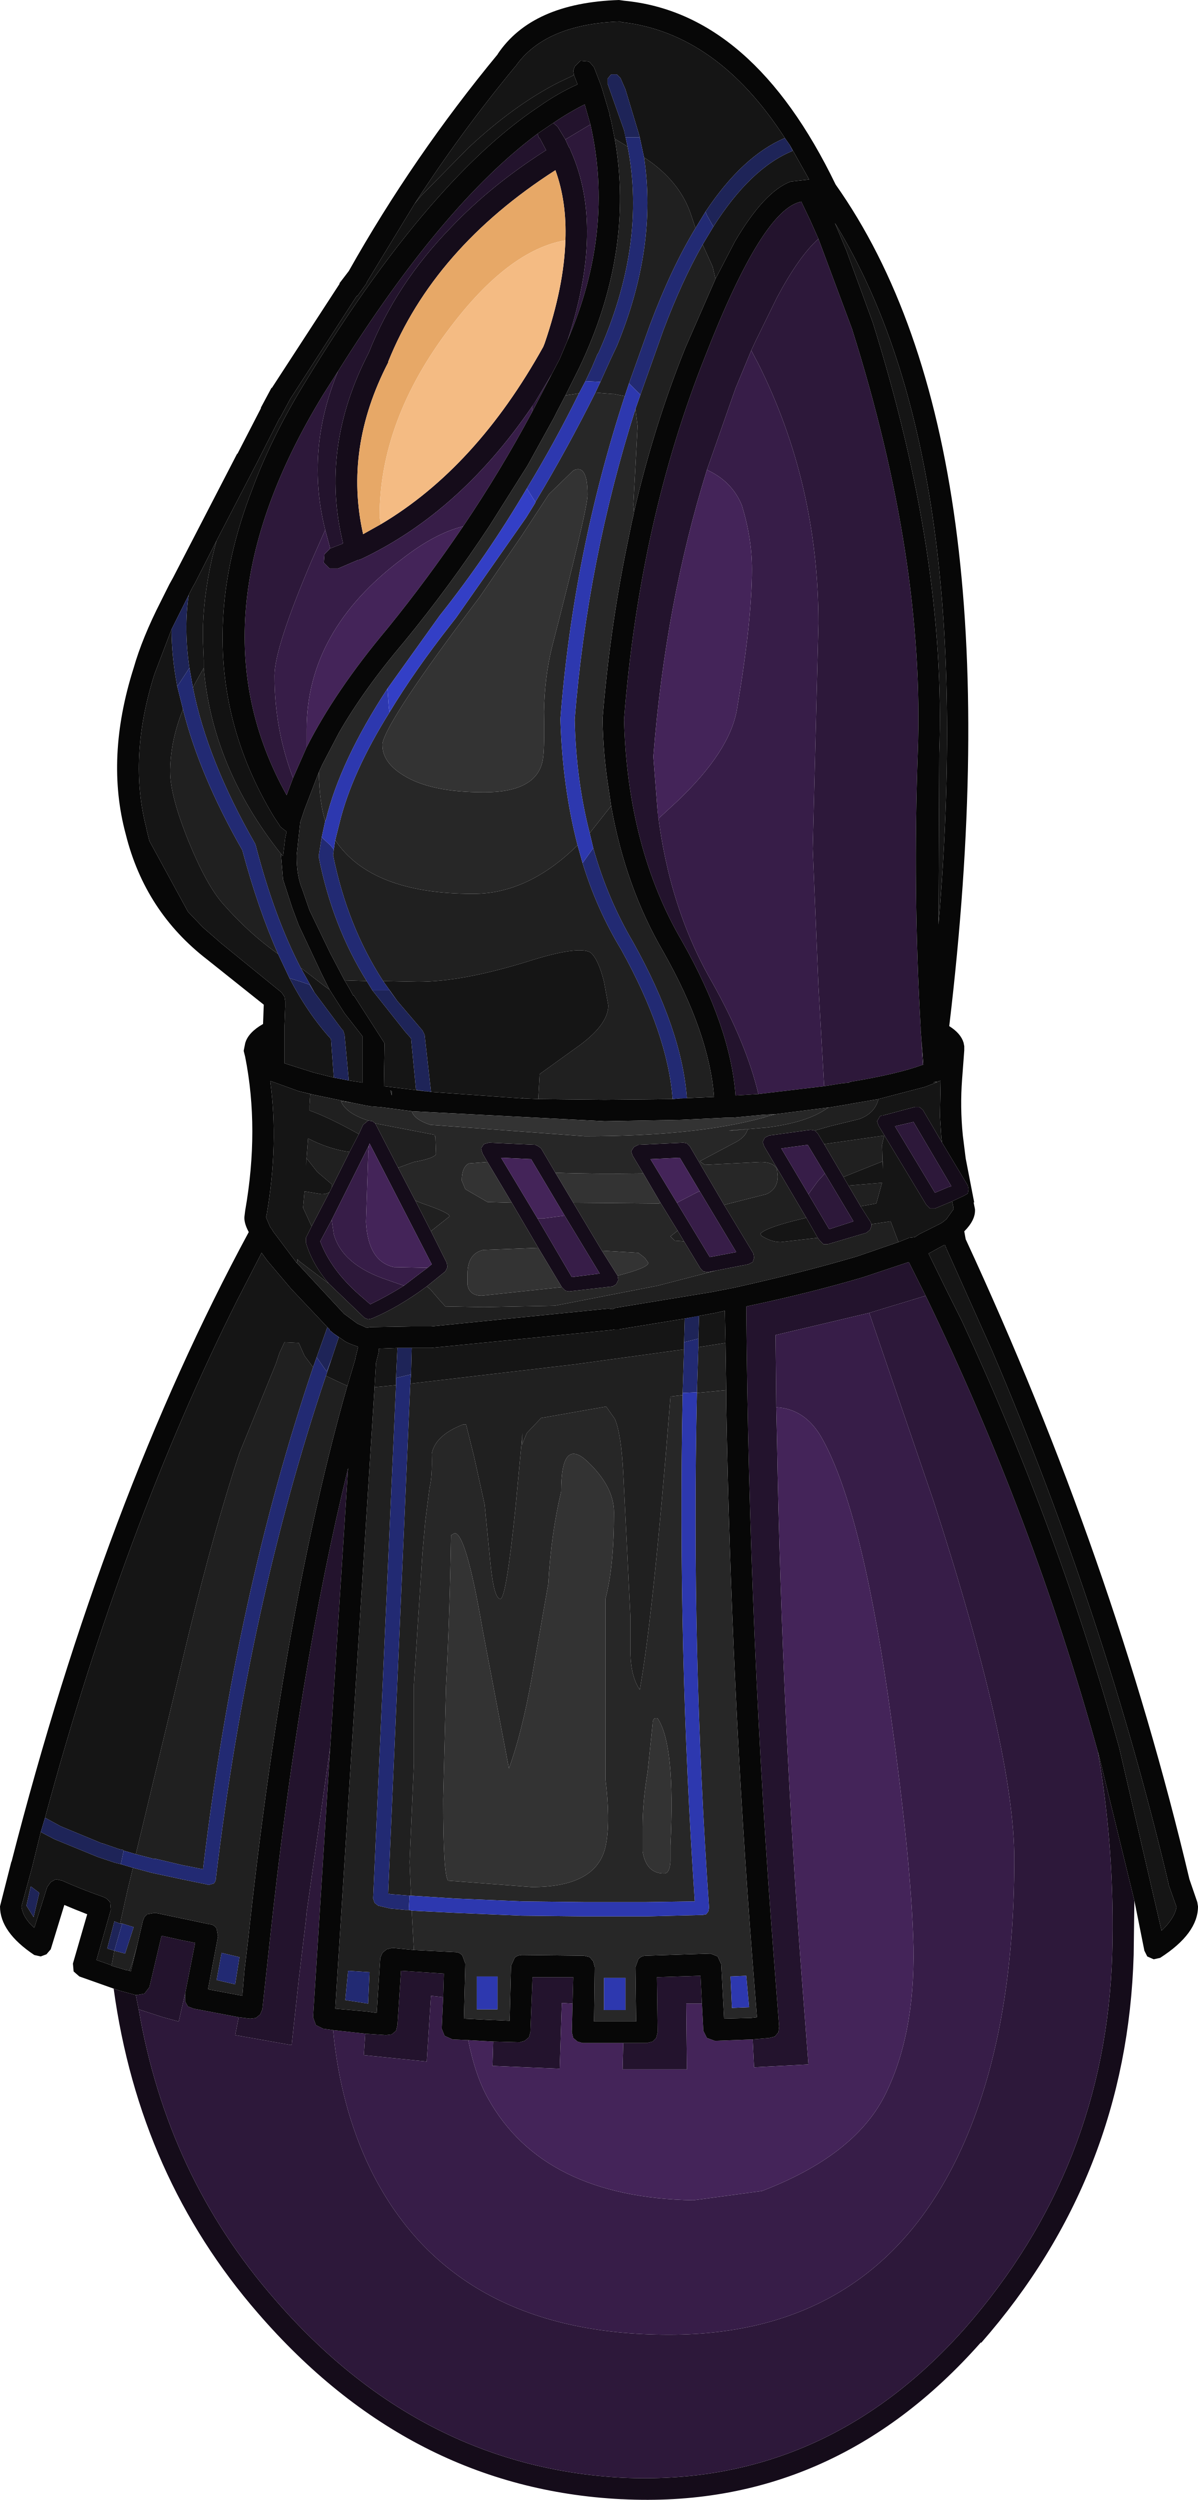 <?xml version="1.0" encoding="UTF-8" standalone="no"?>
<svg xmlns:ffdec="https://www.free-decompiler.com/flash" xmlns:xlink="http://www.w3.org/1999/xlink" ffdec:objectType="shape" height="174.8px" width="83.8px" xmlns="http://www.w3.org/2000/svg">
  <g transform="matrix(1.0, 0.0, 0.0, 1.0, 40.6, 136.5)">
    <path d="M-32.65 2.55 L-32.2 2.7 -31.1 3.0 -30.9 4.0 Q-28.9 15.65 -21.4 24.25 -11.25 36.0 2.95 36.75 17.05 37.4 26.9 26.3 36.75 15.05 37.2 0.15 37.4 -7.05 36.2 -14.0 L36.25 -13.85 38.75 -3.6 38.7 0.2 Q38.25 15.65 28.05 27.3 L28.0 27.3 Q17.65 39.0 2.9 38.25 L2.85 38.25 Q-11.95 37.5 -22.55 25.25 -30.85 15.7 -32.65 2.55 M-0.9 -112.7 L-1.45 -111.4 -2.0 -110.35 -3.1 -108.5 Q-8.25 -100.75 -15.35 -97.4 L-15.5 -97.35 -15.55 -97.35 -16.95 -96.75 -17.55 -96.75 -17.95 -97.15 -17.9 -97.75 -17.5 -98.15 -16.6 -98.5 Q-18.25 -105.2 -14.8 -111.85 -12.9 -116.65 -9.05 -120.6 -6.25 -123.55 -2.4 -126.0 L-2.85 -126.85 -2.9 -126.85 -3.0 -127.15 -1.9 -127.9 -1.6 -127.65 -1.05 -126.75 -0.8 -126.2 -0.75 -126.15 -0.65 -125.9 Q1.7 -120.6 -0.9 -112.7 M15.45 -122.4 L16.05 -121.15 15.45 -122.4 M23.85 -63.85 L24.0 -62.05 23.95 -62.05 23.85 -63.85 M4.4 -54.45 L3.65 -55.7 3.55 -56.0 3.75 -56.3 4.05 -56.45 7.2 -56.6 7.45 -56.55 7.65 -56.35 10.05 -52.25 12.1 -48.85 12.15 -48.55 12.05 -48.25 11.75 -48.1 9.45 -47.65 8.9 -47.55 8.6 -47.6 8.4 -47.8 7.25 -49.7 6.8 -50.45 5.6 -52.4 4.4 -54.45 M-14.85 -58.15 L-14.55 -58.1 -14.35 -57.95 -14.3 -57.85 -12.75 -54.85 -11.55 -52.55 -10.45 -50.4 -9.35 -48.2 -9.3 -47.9 -9.45 -47.6 -10.75 -46.55 Q-12.7 -45.1 -14.6 -44.3 L-14.85 -44.25 -15.1 -44.35 -17.6 -46.75 Q-18.75 -48.1 -19.2 -49.6 L-19.2 -49.95 -18.8 -50.75 -17.55 -53.15 -17.4 -53.45 -16.15 -55.95 -15.5 -57.2 -15.2 -57.85 -14.9 -58.1 -14.85 -58.15 M6.75 -52.4 L9.05 -48.6 10.9 -48.95 8.35 -53.2 6.95 -55.55 4.9 -55.45 6.75 -52.4 M-0.5 -52.4 L1.5 -49.05 2.6 -47.3 2.65 -47.0 2.5 -46.7 2.25 -46.55 -0.8 -46.2 -1.05 -46.25 -1.25 -46.45 -1.3 -46.5 -2.95 -49.25 -4.8 -52.4 -6.5 -55.25 -6.85 -55.85 -6.95 -56.2 -6.75 -56.5 -6.4 -56.6 -3.15 -56.45 -2.95 -56.35 -2.75 -56.2 -1.75 -54.5 -0.5 -52.4 M25.3 -56.6 L27.1 -53.6 27.15 -53.35 27.1 -53.05 26.85 -52.9 26.0 -52.5 24.8 -52.0 24.45 -52.0 24.2 -52.25 20.85 -57.8 20.75 -58.1 20.9 -58.35 Q20.95 -58.5 21.15 -58.5 L23.4 -59.1 23.7 -59.1 23.95 -58.9 25.3 -56.6 M15.8 -51.35 L12.85 -56.35 12.75 -56.65 12.9 -56.95 13.2 -57.1 16.1 -57.5 16.4 -57.45 16.6 -57.25 17.05 -56.5 18.4 -54.2 18.75 -53.6 19.6 -52.15 20.3 -51.05 20.35 -50.9 20.35 -50.75 20.25 -50.5 20.0 -50.3 17.3 -49.5 17.0 -49.5 16.75 -49.75 16.6 -49.95 15.8 -51.35 M17.1 -54.45 L15.9 -56.45 14.05 -56.2 15.95 -53.0 17.4 -50.55 19.1 -51.1 17.1 -54.45 M25.95 -53.55 L23.3 -58.05 22.0 -57.75 24.8 -53.1 25.75 -53.5 25.95 -53.55 M-13.95 -99.85 Q-7.3 -103.8 -2.6 -112.25 L-2.5 -112.5 Q-1.15 -116.45 -1.05 -119.7 -0.95 -122.4 -1.75 -124.6 -10.25 -119.15 -13.45 -111.2 L-13.45 -111.15 Q-16.55 -105.15 -15.2 -99.15 L-13.95 -99.85 M-14.8 -56.4 L-17.4 -51.2 -18.2 -49.7 Q-17.45 -47.7 -15.45 -45.95 L-14.7 -45.3 Q-13.55 -45.85 -12.35 -46.6 L-11.5 -47.25 -10.7 -47.85 -10.4 -48.1 -14.75 -56.55 -14.8 -56.4 M-1.1 -51.5 L-3.45 -55.45 -5.55 -55.55 -3.0 -51.3 -0.6 -47.2 1.35 -47.45 -1.1 -51.5" fill="#150c1a" fill-rule="evenodd" stroke="none"/>
    <path d="M-31.1 3.0 L-31.05 3.0 -30.5 2.9 -30.15 2.45 -29.3 -1.15 -27.95 -0.85 -26.95 -0.65 -27.65 2.9 -28.1 4.85 -29.2 4.55 -30.9 4.0 -31.1 3.0 M-23.9 4.55 L-23.1 4.65 -22.7 4.6 -22.4 4.35 -22.25 4.0 -21.75 -0.6 Q-19.7 -19.8 -16.25 -33.85 L-17.5 -14.35 -19.15 -2.8 -19.2 -2.25 -19.7 1.9 -20.2 6.5 -24.15 5.8 -23.9 4.55 M-15.05 5.7 L-13.6 5.8 -13.2 5.75 -12.9 5.5 -12.8 5.1 -12.55 1.3 -9.55 1.5 -9.6 3.15 -10.45 3.05 -10.75 7.65 -15.15 7.2 -15.05 5.7 M-6.1 6.25 L-4.25 6.3 -3.9 6.2 -3.6 5.95 -3.5 5.6 -3.35 1.75 -0.5 1.75 -0.55 3.6 -1.3 3.55 -1.45 8.15 -5.0 8.0 -6.15 7.95 -6.1 6.25 M3.0 6.35 L4.65 6.35 5.05 6.25 5.3 6.0 5.4 5.6 5.35 1.75 8.4 1.65 8.5 3.6 7.4 3.6 7.45 8.2 4.15 8.2 2.95 8.2 3.0 6.35 M12.05 6.1 L13.2 6.0 13.6 5.9 13.85 5.6 13.9 5.2 13.55 0.65 Q11.8 -21.8 11.6 -45.0 L11.6 -45.15 Q16.1 -46.1 19.8 -47.2 L22.95 -48.25 23.0 -48.2 24.15 -45.9 22.35 -45.35 21.85 -45.2 20.2 -44.7 13.65 -43.15 13.7 -38.1 13.75 -35.85 Q14.1 -16.0 15.6 3.3 L15.95 7.85 12.15 8.05 12.05 6.1 M-1.9 -127.9 Q-0.8 -128.65 0.3 -129.2 L0.7 -127.8 -1.05 -126.75 -1.6 -127.65 -1.9 -127.9 M-16.95 -110.55 Q-9.65 -122.2 -3.0 -127.15 L-2.9 -126.85 -2.85 -126.85 -2.4 -126.0 Q-6.25 -123.55 -9.05 -120.6 -12.9 -116.65 -14.8 -111.85 -18.25 -105.2 -16.6 -98.5 L-17.5 -98.15 -17.85 -99.45 Q-19.25 -105.0 -16.95 -110.55 M16.05 -121.15 L16.65 -119.8 Q15.3 -118.6 13.75 -115.7 L12.4 -112.95 12.35 -112.85 12.3 -112.75 11.95 -112.0 10.85 -109.35 8.85 -103.65 Q5.95 -94.35 5.1 -83.6 L5.4 -79.75 Q6.2 -73.0 9.25 -67.75 11.6 -63.55 12.45 -60.0 L10.85 -59.9 Q10.5 -64.7 7.1 -70.7 3.3 -77.2 3.05 -86.15 L3.05 -86.2 Q4.15 -100.15 8.75 -111.65 12.75 -121.9 15.45 -122.4 L16.05 -121.15" fill="#23132d" fill-rule="evenodd" stroke="none"/>
    <path d="M-27.65 2.9 L-27.65 3.05 -27.65 3.45 -27.45 3.8 -27.05 3.95 -23.9 4.55 -24.15 5.8 -20.2 6.5 -19.7 1.9 -19.2 -2.25 -19.15 -2.8 -17.5 -14.35 -18.7 4.55 -18.5 5.1 -18.0 5.35 -17.3 5.45 Q-16.8 10.8 -14.7 15.15 -9.0 26.75 6.2 26.75 20.7 26.75 26.65 13.75 30.35 5.65 30.35 -6.5 30.35 -14.15 24.7 -31.55 L20.2 -44.7 21.85 -45.2 22.35 -45.35 24.15 -45.9 Q31.65 -30.4 36.2 -14.0 37.4 -7.05 37.2 0.15 36.75 15.05 26.9 26.3 17.05 37.4 2.95 36.75 -11.25 36.0 -21.4 24.25 -28.9 15.65 -30.9 4.0 L-29.2 4.55 -28.1 4.85 -27.65 2.9 M0.7 -127.8 Q2.4 -120.35 -0.9 -112.7 1.7 -120.6 -0.65 -125.9 L-0.75 -126.15 -0.8 -126.2 -1.05 -126.75 0.7 -127.8 M-2.0 -110.35 L-3.4 -107.65 -3.35 -108.15 -3.1 -108.5 -2.0 -110.35 M-20.1 -82.1 L-20.55 -80.9 Q-27.5 -93.35 -18.0 -108.9 L-16.95 -110.55 Q-19.25 -105.0 -17.85 -99.45 L-18.8 -97.3 Q-21.4 -91.2 -21.4 -89.25 -21.4 -85.5 -20.1 -82.1 M16.65 -119.8 L19.0 -113.5 Q24.1 -97.35 23.6 -83.9 23.25 -74.2 23.8 -64.65 L23.8 -64.55 23.8 -64.45 23.85 -63.85 23.95 -62.05 Q22.2 -61.4 18.85 -60.85 L18.8 -60.8 18.3 -60.75 17.05 -60.55 16.65 -67.55 16.25 -77.15 16.65 -92.9 Q16.65 -102.65 12.45 -111.05 L11.95 -112.0 12.3 -112.75 12.35 -112.85 12.4 -112.95 13.75 -115.7 Q15.3 -118.6 16.65 -119.8 M15.95 -53.0 L16.6 -53.9 17.1 -54.45 19.1 -51.1 17.4 -50.55 15.95 -53.0 M25.95 -53.55 L25.75 -53.5 24.8 -53.1 22.0 -57.75 23.3 -58.05 25.95 -53.55 M-17.4 -51.2 L-17.25 -50.2 Q-16.65 -48.05 -13.5 -47.0 L-12.35 -46.6 Q-13.55 -45.85 -14.7 -45.3 L-15.45 -45.95 Q-17.45 -47.7 -18.2 -49.7 L-17.4 -51.2" fill="#2d183a" fill-rule="evenodd" stroke="none"/>
    <path d="M-17.3 5.45 L-15.05 5.7 -15.15 7.2 -10.75 7.65 -10.45 3.05 -9.6 3.15 -9.7 5.35 -9.5 5.85 -8.95 6.1 -7.85 6.15 Q-7.35 8.65 -6.45 10.25 -2.6 17.15 7.9 17.35 L12.7 16.7 Q19.1 14.25 21.25 10.1 23.4 5.9 23.3 -0.35 23.15 -6.55 21.5 -18.05 19.55 -31.4 16.8 -36.1 15.65 -38.0 13.7 -38.1 L13.65 -43.15 20.2 -44.7 24.7 -31.55 Q30.35 -14.15 30.35 -6.5 30.35 5.65 26.65 13.75 20.7 26.75 6.2 26.75 -9.0 26.75 -14.7 15.15 -16.8 10.8 -17.3 5.45 M-3.4 -107.65 Q-5.6 -103.55 -8.2 -99.7 -10.2 -99.2 -12.5 -97.4 -19.15 -92.4 -19.15 -85.5 L-19.15 -84.25 -20.1 -82.1 Q-21.4 -85.5 -21.4 -89.25 -21.4 -91.2 -18.8 -97.3 L-17.85 -99.45 -17.5 -98.15 -17.9 -97.75 -17.95 -97.15 -17.55 -96.75 -16.95 -96.75 -15.55 -97.35 -15.5 -97.35 -15.35 -97.4 Q-8.25 -100.75 -3.1 -108.5 L-3.35 -108.15 -3.4 -107.65 M17.05 -60.55 L12.45 -60.0 Q11.6 -63.55 9.25 -67.75 6.2 -73.0 5.4 -79.75 L5.45 -79.25 6.75 -80.45 Q10.45 -83.95 10.95 -86.9 12.0 -93.1 12.0 -96.7 12.0 -98.85 11.3 -101.15 10.65 -102.75 9.05 -103.55 L8.85 -103.65 10.85 -109.35 11.95 -112.0 12.45 -111.05 Q16.65 -102.65 16.65 -92.9 L16.25 -77.15 16.65 -67.55 17.05 -60.55 M6.75 -52.4 L8.2 -53.15 8.35 -53.2 10.9 -48.95 9.05 -48.6 6.75 -52.4 M17.1 -54.45 L16.6 -53.9 15.95 -53.0 14.05 -56.2 15.9 -56.45 17.1 -54.45 M-14.8 -56.4 L-14.85 -55.85 -14.85 -55.6 -15.0 -51.05 Q-14.85 -48.3 -13.05 -47.9 L-10.7 -47.85 -11.5 -47.25 -12.35 -46.6 -13.5 -47.0 Q-16.65 -48.05 -17.25 -50.2 L-17.4 -51.2 -14.8 -56.4 M-1.1 -51.5 L1.35 -47.45 -0.6 -47.2 -3.0 -51.3 -2.6 -51.3 -1.1 -51.5" fill="#371d48" fill-rule="evenodd" stroke="none"/>
    <path d="M-7.85 6.15 L-6.1 6.25 -6.15 7.95 -5.0 8.0 -1.45 8.15 -1.3 3.55 -0.55 3.6 -0.6 5.6 -0.5 6.0 -0.2 6.25 0.15 6.35 1.35 6.35 3.0 6.35 2.95 8.2 4.15 8.2 7.45 8.2 7.4 3.6 8.5 3.6 8.6 5.5 8.85 6.0 9.4 6.2 12.05 6.1 12.15 8.05 15.95 7.85 15.6 3.3 Q14.1 -16.0 13.75 -35.85 L13.7 -38.1 Q15.65 -38.0 16.8 -36.1 19.55 -31.4 21.5 -18.05 23.15 -6.55 23.3 -0.35 23.4 5.9 21.25 10.1 19.1 14.25 12.7 16.7 L7.9 17.35 Q-2.6 17.15 -6.45 10.25 -7.35 8.65 -7.85 6.15 M-8.2 -99.7 Q-10.7 -96.0 -13.5 -92.55 -17.15 -88.2 -19.15 -84.25 L-19.15 -85.5 Q-19.15 -92.4 -12.5 -97.4 -10.2 -99.2 -8.2 -99.7 M8.85 -103.65 L9.05 -103.55 Q10.65 -102.75 11.3 -101.15 12.0 -98.85 12.0 -96.7 12.0 -93.1 10.95 -86.9 10.45 -83.95 6.75 -80.45 L5.45 -79.25 5.4 -79.75 5.1 -83.6 Q5.95 -94.35 8.85 -103.65 M8.35 -53.2 L8.2 -53.15 6.75 -52.4 4.9 -55.45 6.95 -55.55 8.35 -53.2 M-10.7 -47.85 L-13.05 -47.9 Q-14.85 -48.3 -15.0 -51.05 L-14.85 -55.6 -14.85 -55.85 -14.8 -56.4 -14.75 -56.55 -10.4 -48.1 -10.7 -47.85 M-3.0 -51.3 L-5.55 -55.55 -3.45 -55.45 -1.1 -51.5 -2.6 -51.3 -3.0 -51.3" fill="#442459" fill-rule="evenodd" stroke="none"/>
    <path d="M-32.65 2.55 L-35.05 1.7 -35.45 1.35 -35.5 0.8 -34.5 -2.65 Q-35.4 -3.0 -36.1 -3.3 L-37.05 -0.2 -37.35 0.15 -37.75 0.3 -38.2 0.2 Q-40.6 -1.4 -40.6 -3.2 L-40.55 -3.4 -39.8 -6.35 -39.8 -6.3 Q-33.3 -31.65 -23.2 -50.35 -23.55 -51.0 -23.5 -51.45 L-23.45 -51.85 Q-22.45 -57.55 -23.45 -62.6 L-23.55 -63.0 -23.55 -63.05 -23.45 -63.55 Q-23.25 -64.3 -22.2 -64.9 L-22.15 -66.25 -26.1 -69.4 Q-30.45 -72.75 -31.8 -78.15 -33.25 -83.5 -31.25 -89.8 -30.65 -91.9 -29.35 -94.45 L-28.75 -95.65 -28.5 -96.1 -24.0 -104.8 -24.0 -104.75 -22.35 -107.95 -22.35 -108.0 -21.6 -109.4 -21.6 -109.35 -16.85 -116.65 -16.85 -116.7 -16.2 -117.55 Q-11.7 -125.55 -5.75 -132.75 L-5.8 -132.7 Q-3.4 -136.3 2.7 -136.5 L3.05 -136.45 Q12.05 -135.6 17.85 -123.6 30.65 -105.5 25.8 -64.75 26.6 -64.25 26.8 -63.6 L26.85 -63.35 26.85 -63.25 26.85 -63.15 26.85 -63.1 26.85 -63.05 26.7 -61.05 Q26.55 -59.1 26.75 -57.1 L26.95 -55.5 27.55 -52.4 27.5 -52.45 27.6 -51.95 Q27.65 -51.2 26.85 -50.4 L26.95 -49.85 Q37.3 -27.5 42.6 -5.1 L43.15 -3.5 43.2 -3.2 Q43.2 -1.3 40.55 0.4 L40.1 0.5 39.65 0.3 39.45 -0.1 38.75 -3.6 36.25 -13.85 36.2 -14.0 Q31.65 -30.4 24.15 -45.9 L23.0 -48.2 22.95 -48.25 19.8 -47.2 Q16.1 -46.1 11.6 -45.15 L11.6 -45.0 Q11.8 -21.8 13.55 0.65 L13.9 5.2 13.85 5.6 13.6 5.9 13.2 6.0 12.05 6.1 9.4 6.2 8.85 6.0 8.6 5.5 8.5 3.6 8.4 1.65 5.35 1.75 5.4 5.6 5.3 6.0 5.05 6.25 4.65 6.35 3.0 6.35 1.35 6.35 0.15 6.35 -0.2 6.25 -0.5 6.0 -0.6 5.6 -0.55 3.6 -0.5 1.75 -3.35 1.75 -3.5 5.6 -3.6 5.95 -3.9 6.2 -4.25 6.3 -6.1 6.25 -7.85 6.15 -8.95 6.1 -9.5 5.85 -9.7 5.35 -9.6 3.15 -9.55 1.5 -12.55 1.3 -12.8 5.1 -12.9 5.5 -13.2 5.75 -13.6 5.8 -15.05 5.7 -17.3 5.45 -18.0 5.35 -18.5 5.1 -18.7 4.55 -17.5 -14.35 -16.25 -33.85 Q-19.7 -19.8 -21.75 -0.6 L-22.25 4.0 -22.4 4.35 -22.7 4.6 -23.1 4.65 -23.9 4.55 -27.05 3.95 -27.45 3.8 -27.65 3.45 -27.65 3.05 -27.65 2.9 -26.95 -0.65 -27.95 -0.85 -29.3 -1.15 -30.15 2.45 -30.5 2.9 -31.05 3.0 -31.1 3.0 -32.2 2.7 -32.65 2.55 M14.3 -126.85 Q9.55 -134.2 2.9 -134.95 L2.75 -135.0 Q-2.5 -134.8 -4.55 -131.85 L-4.6 -131.8 Q-8.4 -127.2 -11.6 -122.25 L-14.95 -116.75 -14.95 -116.7 -15.6 -115.8 -15.65 -115.8 -20.3 -108.6 -21.0 -107.3 -21.05 -107.25 -22.65 -104.1 -25.45 -98.7 -26.95 -95.75 -27.15 -95.4 -27.4 -94.9 -28.6 -92.5 -29.8 -89.35 Q-31.65 -83.5 -30.35 -78.55 L-30.35 -78.5 -30.15 -77.7 -27.45 -72.75 -26.4 -71.65 -25.25 -70.65 -25.2 -70.6 -20.9 -67.1 -20.7 -66.8 -20.65 -66.5 -20.65 -66.45 -20.65 -66.35 -20.65 -66.3 -20.65 -66.1 -20.7 -64.8 -20.7 -64.4 -20.7 -62.6 -20.7 -62.15 -18.65 -61.5 -17.25 -61.15 -16.2 -60.95 -15.55 -60.85 -15.25 -60.8 -15.25 -64.05 -16.5 -65.65 -17.55 -67.3 -18.1 -68.4 -19.7 -71.8 -20.15 -73.0 -20.8 -75.0 -20.95 -76.8 -20.8 -76.65 -20.65 -77.9 -20.55 -78.35 -20.75 -78.5 -21.0 -78.7 -21.05 -78.8 -21.45 -79.4 Q-25.35 -85.85 -25.0 -93.1 -24.8 -97.55 -22.95 -102.3 -21.6 -105.95 -19.3 -109.7 -14.5 -117.6 -9.95 -122.7 -6.35 -126.75 -2.9 -129.05 -1.55 -130.0 -0.2 -130.6 L-0.45 -131.25 -0.5 -131.55 -0.4 -131.85 0.0 -132.25 0.55 -132.2 0.65 -132.15 0.95 -131.8 1.45 -130.5 1.5 -130.35 2.05 -128.5 2.05 -128.4 2.15 -128.05 2.4 -126.8 Q3.8 -118.9 -0.1 -110.75 L-1.05 -108.85 -1.65 -107.7 -1.85 -107.3 -3.7 -103.95 -6.35 -99.75 Q-9.15 -95.5 -12.35 -91.6 -15.15 -88.3 -16.9 -85.25 L-18.05 -83.05 -18.3 -82.5 -19.3 -79.9 -19.6 -79.0 -19.85 -76.7 -19.85 -76.6 Q-19.85 -75.25 -19.45 -74.3 L-18.95 -72.85 -17.5 -69.85 -16.5 -67.95 -16.2 -67.45 -15.9 -66.9 -15.85 -66.9 -13.7 -63.55 -13.75 -60.55 -10.9 -60.2 -10.75 -60.2 -10.45 -60.15 -4.2 -59.7 -4.15 -59.7 -4.0 -59.7 -2.95 -59.65 1.7 -59.6 6.45 -59.65 7.0 -59.7 7.1 -59.7 9.35 -59.8 Q9.0 -64.3 5.8 -69.95 3.15 -74.5 2.15 -80.15 L2.1 -80.5 1.95 -81.5 Q1.6 -83.75 1.55 -86.15 L1.55 -86.25 Q2.05 -92.35 3.2 -98.05 L3.6 -100.0 3.75 -100.65 3.75 -100.7 Q5.15 -106.75 7.35 -112.2 L9.45 -117.0 10.8 -119.6 Q12.85 -123.1 14.7 -123.8 L16.0 -123.95 14.65 -126.35 14.3 -126.85 M0.7 -127.8 L0.3 -129.2 Q-0.8 -128.65 -1.9 -127.9 L-3.0 -127.15 Q-9.65 -122.2 -16.95 -110.55 L-18.0 -108.9 Q-27.5 -93.35 -20.55 -80.9 L-20.1 -82.1 -19.15 -84.25 Q-17.15 -88.2 -13.5 -92.55 -10.7 -96.0 -8.2 -99.7 -5.6 -103.55 -3.4 -107.65 L-2.0 -110.35 -1.45 -111.4 -0.9 -112.7 Q2.4 -120.35 0.7 -127.8 M16.05 -121.15 L15.45 -122.4 Q12.75 -121.9 8.75 -111.65 4.15 -100.15 3.05 -86.2 L3.05 -86.15 Q3.3 -77.2 7.1 -70.7 10.5 -64.7 10.85 -59.9 L12.45 -60.0 17.05 -60.55 18.3 -60.75 18.8 -60.8 18.85 -60.85 Q22.2 -61.4 23.95 -62.05 L24.0 -62.05 23.85 -63.85 23.8 -64.45 23.8 -64.55 23.8 -64.65 Q23.25 -74.2 23.6 -83.9 24.1 -97.35 19.0 -113.5 L16.65 -119.8 16.05 -121.15 M25.1 -83.85 L25.05 -71.85 Q27.8 -104.45 17.9 -120.75 L17.8 -120.9 18.6 -119.0 20.45 -113.95 Q25.6 -97.55 25.1 -83.85 M17.35 -59.05 L17.25 -59.05 13.7 -58.6 12.75 -58.55 10.65 -58.35 10.3 -58.35 10.2 -58.35 7.05 -58.2 1.7 -58.1 -11.8 -58.8 -14.05 -59.1 -14.15 -59.1 -14.75 -59.15 -14.95 -59.2 -15.0 -59.2 -15.75 -59.35 -16.0 -59.4 -18.65 -59.95 -19.7 -60.2 -21.5 -60.85 -21.65 -60.9 -21.7 -60.9 Q-21.1 -56.5 -21.95 -51.55 L-22.0 -51.4 -21.7 -50.7 -21.55 -50.5 -21.5 -50.4 -19.85 -48.2 -19.7 -48.05 -16.5 -44.6 -16.55 -44.65 -15.6 -43.95 -15.15 -43.75 -14.95 -43.65 -14.7 -43.7 -11.9 -43.75 -11.7 -43.75 -11.55 -43.75 -11.3 -43.75 -10.6 -43.75 -10.45 -43.75 1.95 -45.0 2.25 -44.95 2.45 -45.05 9.15 -46.15 10.7 -46.45 Q15.45 -47.5 19.35 -48.65 L22.25 -49.65 23.0 -49.95 23.4 -50.0 23.7 -50.2 25.2 -50.95 25.35 -51.05 25.6 -51.25 26.1 -51.95 26.1 -52.0 26.1 -52.05 26.0 -52.5 26.85 -52.9 27.1 -53.05 27.15 -53.35 27.1 -53.6 25.3 -56.6 25.25 -56.95 25.15 -58.45 25.2 -60.95 25.1 -60.9 24.8 -60.85 24.75 -60.85 24.7 -60.8 25.0 -60.85 24.1 -60.5 20.85 -59.65 19.1 -59.35 18.55 -59.25 17.35 -59.05 M25.5 -49.45 L25.45 -49.45 24.35 -48.85 25.55 -46.4 26.7 -44.1 Q33.45 -29.55 37.7 -14.25 L40.65 -1.5 Q41.55 -2.35 41.7 -3.15 L41.15 -4.7 41.15 -4.75 Q36.75 -23.4 28.8 -42.05 L25.6 -49.2 25.6 -49.25 25.55 -49.3 25.5 -49.45 M10.2 -39.3 L10.15 -42.6 10.1 -44.85 9.45 -44.7 7.55 -44.35 7.3 -44.3 2.7 -43.55 2.4 -43.55 2.15 -43.5 -10.45 -42.25 -10.6 -42.25 -11.3 -42.25 -11.55 -42.25 -11.7 -42.25 -11.8 -42.25 -11.9 -42.25 -12.8 -42.25 -14.1 -42.2 -14.1 -42.0 -14.3 -41.2 -14.4 -39.5 -17.15 3.95 -14.95 4.15 -14.25 4.25 -14.0 0.4 -13.85 0.05 -13.55 -0.2 -13.15 -0.3 -11.65 -0.15 -10.7 -0.1 -8.75 0.0 Q-8.45 0.0 -8.25 0.25 L-8.05 0.8 -8.15 4.65 -6.15 4.75 -6.05 4.75 -4.95 4.8 -4.85 0.95 -4.6 0.4 Q-4.4 0.2 -4.05 0.2 L0.25 0.25 0.65 0.35 0.9 0.65 1.0 1.05 0.95 4.85 1.35 4.85 3.05 4.85 3.9 4.85 3.85 1.05 4.05 0.5 Q4.25 0.25 4.6 0.25 L9.1 0.1 9.6 0.3 9.85 0.85 10.05 4.65 11.95 4.6 12.35 4.55 12.05 0.75 Q10.55 -18.55 10.2 -38.4 L10.2 -39.3 M-14.05 -59.1 L-13.85 -59.1 -13.95 -59.1 -14.05 -59.1 M-13.2 -59.9 L-13.2 -60.2 -13.3 -60.25 -13.2 -59.9 M-17.25 -43.25 L-17.55 -43.5 -17.55 -43.55 -17.6 -43.6 -17.7 -43.7 -20.25 -46.4 -21.9 -48.35 -22.3 -48.9 -24.0 -45.6 Q-31.95 -29.75 -37.45 -9.4 L-37.75 -8.4 -38.35 -5.95 -39.1 -3.2 Q-39.0 -2.4 -38.2 -1.7 L-37.3 -4.55 -37.05 -4.9 -36.7 -5.1 -36.25 -5.0 Q-35.05 -4.45 -33.35 -3.85 L-33.15 -3.75 -32.9 -3.5 -32.85 -2.95 -33.85 0.55 -32.85 0.9 -32.8 0.95 -31.8 1.25 -31.75 1.25 -31.55 1.3 -31.45 1.35 -31.0 -0.5 -30.6 -2.2 -30.5 -2.45 -30.3 -2.65 -29.75 -2.75 -27.6 -2.3 -25.95 -1.95 Q-25.65 -1.95 -25.45 -1.65 L-25.35 -1.1 -26.05 2.6 -23.65 3.05 -23.5 1.3 -23.25 -0.8 Q-20.85 -23.15 -16.6 -38.55 L-16.4 -39.25 -16.35 -39.45 -16.3 -39.6 -15.75 -41.45 -15.75 -41.5 -15.55 -42.3 -15.6 -42.35 Q-16.2 -42.55 -16.45 -42.7 L-17.25 -43.25" fill="#070707" fill-rule="evenodd" stroke="none"/>
    <path d="M9.45 -117.0 L7.35 -112.2 Q5.15 -106.75 3.75 -100.7 L3.7 -101.2 3.85 -103.9 4.0 -106.7 3.85 -107.9 4.2 -108.9 5.8 -113.4 Q7.1 -116.85 8.55 -119.4 L9.25 -117.85 9.45 -117.0 M2.15 -80.15 Q3.15 -74.5 5.8 -69.95 9.0 -64.3 9.35 -59.8 L7.1 -59.7 7.45 -59.7 Q7.1 -64.5 3.7 -70.6 1.9 -73.65 0.9 -77.2 L0.65 -78.25 2.15 -80.15 M6.45 -59.65 L1.7 -59.6 -2.95 -59.65 -2.85 -61.4 -0.35 -63.2 Q1.95 -64.8 1.95 -66.2 L1.65 -67.85 Q1.25 -69.45 0.7 -69.9 -0.15 -70.4 -3.75 -69.25 -8.3 -67.85 -11.35 -67.85 L-13.8 -67.9 Q-16.3 -71.75 -17.3 -76.7 L-17.25 -77.1 -17.15 -77.75 Q-14.65 -74.0 -7.5 -74.0 -3.65 -74.0 -0.2 -77.4 L0.15 -76.15 Q1.15 -72.9 2.85 -70.1 6.1 -64.25 6.45 -59.65 M-4.0 -59.7 L-4.15 -59.7 -4.0 -59.75 -4.0 -59.7 M-16.5 -67.95 L-17.5 -69.85 -18.95 -72.85 -19.45 -74.3 Q-19.85 -75.25 -19.85 -76.6 L-19.85 -76.7 -19.6 -79.0 -19.3 -79.9 -18.3 -82.5 Q-18.25 -80.3 -17.85 -79.1 L-18.1 -77.95 -18.3 -76.7 -18.3 -76.55 Q-17.35 -71.75 -14.95 -67.9 L-16.5 -67.95 M-1.05 -108.85 L-0.1 -110.75 Q3.8 -118.9 2.4 -126.8 L3.3 -126.25 Q4.65 -119.4 1.25 -111.8 L1.2 -111.75 0.8 -110.8 0.35 -109.85 -0.1 -109.0 -1.05 -108.85 M-20.95 -76.8 L-20.8 -75.0 -20.15 -73.0 -19.7 -71.8 -18.1 -68.4 -17.55 -67.3 -17.9 -67.55 -19.45 -68.75 -19.55 -68.8 Q-21.4 -72.35 -22.7 -77.35 L-22.75 -77.5 Q-26.1 -83.35 -27.1 -88.4 L-27.05 -88.55 -26.35 -89.8 Q-25.75 -82.85 -20.95 -76.8 M4.45 -125.5 L4.95 -125.15 Q7.05 -123.6 7.75 -121.45 L8.05 -120.55 Q6.35 -117.75 4.85 -113.75 L3.4 -109.7 3.1 -108.8 2.35 -108.95 2.25 -108.95 1.05 -109.05 1.4 -109.8 2.1 -111.35 2.55 -112.3 Q5.4 -119.2 4.45 -125.5 M6.8 -50.45 L7.25 -49.7 6.6 -49.75 6.3 -50.05 6.8 -50.45 M9.45 -47.65 L11.75 -48.1 12.05 -48.25 12.15 -48.55 12.1 -48.85 10.05 -52.25 13.0 -53.0 Q13.8 -53.35 13.8 -54.25 L13.75 -54.75 Q13.5 -55.25 12.6 -55.25 L8.7 -55.05 8.35 -55.3 10.7 -56.55 Q11.55 -56.95 11.7 -57.55 L10.35 -57.45 10.6 -57.45 12.9 -57.65 12.95 -57.65 Q15.85 -58.0 17.25 -59.0 L17.35 -59.05 18.55 -59.25 19.1 -59.35 20.85 -59.65 Q20.6 -58.65 19.5 -58.25 L17.45 -57.75 16.4 -57.45 16.1 -57.5 13.2 -57.1 12.9 -56.95 12.75 -56.65 12.85 -56.35 15.8 -51.35 15.6 -51.3 Q13.05 -50.7 12.6 -50.25 L12.65 -50.1 Q13.35 -49.65 14.0 -49.65 L16.6 -49.95 16.75 -49.75 17.0 -49.5 17.3 -49.5 20.0 -50.3 20.25 -50.5 20.35 -50.75 20.35 -50.9 21.7 -51.1 22.0 -50.3 22.25 -49.65 19.35 -48.65 Q15.45 -47.5 10.7 -46.45 L9.15 -46.15 2.45 -45.05 2.25 -44.95 1.95 -45.0 -10.45 -43.75 -10.6 -43.75 -11.3 -43.75 -11.55 -43.75 -11.7 -43.75 -11.9 -43.75 -14.7 -43.7 -14.95 -43.65 -15.15 -43.75 -15.6 -43.95 -16.55 -44.65 -16.5 -44.6 -19.7 -48.05 -19.85 -48.2 -19.8 -48.3 -19.8 -48.45 -19.65 -48.3 -17.6 -46.75 -15.1 -44.35 -14.85 -44.25 -14.6 -44.3 Q-12.7 -45.1 -10.75 -46.55 L-10.5 -46.35 -9.9 -45.65 -9.45 -45.15 -6.75 -45.1 -1.8 -45.2 5.4 -46.6 9.45 -47.65 M-16.0 -59.4 L-16.75 -59.5 Q-16.4 -58.65 -14.85 -58.15 L-14.9 -58.1 -15.2 -57.85 -15.5 -57.2 Q-17.65 -58.4 -18.95 -58.85 L-18.95 -59.2 -18.9 -60.0 -19.7 -60.2 -18.65 -59.95 -16.0 -59.4 M-14.35 -57.95 L-10.2 -57.15 -10.2 -57.05 -10.15 -57.0 -10.15 -57.15 -10.1 -55.8 Q-10.25 -55.5 -11.65 -55.25 L-12.75 -54.85 -14.3 -57.85 -14.35 -57.95 M-11.55 -52.55 L-11.05 -52.35 Q-9.15 -51.7 -9.15 -51.45 L-10.35 -50.5 -10.45 -50.4 -11.55 -52.55 M19.6 -52.15 L18.75 -53.6 21.1 -53.8 20.7 -52.35 19.6 -52.15 M18.4 -54.2 L17.05 -56.5 21.25 -57.1 21.1 -56.45 21.15 -54.75 21.15 -55.3 18.4 -54.2 M10.15 -42.6 L10.2 -39.3 8.15 -39.1 8.15 -39.15 8.25 -42.3 10.15 -42.6 M-11.65 -0.15 L-13.15 -0.3 -13.55 -0.2 -13.85 0.05 -14.0 0.4 -14.25 4.25 -14.95 4.15 -17.15 3.95 -14.4 -39.5 -12.9 -39.65 -14.5 -3.75 -14.4 -3.45 -14.15 -3.25 -13.3 -3.05 -12.25 -2.95 -12.0 -2.95 -11.8 -2.9 -11.65 -0.15 M7.15 -38.95 L6.3 -38.85 Q5.1 -23.55 4.15 -18.35 3.55 -19.25 3.5 -20.8 L3.5 -23.4 3.25 -28.45 3.0 -33.45 Q2.85 -36.3 2.4 -37.3 L1.8 -38.15 -2.75 -37.35 -3.75 -36.3 -4.1 -35.45 -4.05 -36.3 -4.55 -31.0 Q-5.2 -24.7 -5.6 -24.7 -6.05 -24.7 -6.3 -27.25 L-6.7 -31.3 -7.45 -34.7 -8.0 -36.9 -8.2 -36.9 Q-10.15 -36.15 -10.4 -34.85 -10.35 -33.25 -10.55 -32.5 L-10.85 -30.15 -11.05 -27.9 -11.35 -23.3 -11.65 -18.7 -11.65 -13.15 -11.95 -6.3 -11.85 -3.95 -11.95 -3.95 -13.2 -4.05 -13.25 -4.05 -13.45 -4.1 -11.9 -39.75 -0.4 -41.1 7.25 -42.15 7.15 -39.1 7.15 -38.95 M-27.8 -86.9 Q-26.65 -82.3 -23.65 -77.05 -22.55 -72.95 -21.15 -69.8 -23.15 -71.2 -25.0 -73.3 -26.15 -74.6 -27.4 -77.65 -28.7 -80.85 -28.7 -82.55 L-28.7 -82.7 Q-28.65 -84.8 -27.8 -86.9 M-13.2 -59.9 L-13.3 -60.25 -13.2 -60.2 -13.2 -59.9 M-14.05 -59.1 L-13.95 -59.1 -13.85 -59.1 -14.05 -59.1 M-16.15 -55.95 L-17.4 -53.45 -17.4 -53.7 -18.4 -54.55 -19.15 -55.5 -19.2 -54.95 -19.05 -56.9 Q-17.6 -56.15 -16.15 -55.95 M-17.55 -53.15 L-18.8 -50.75 -19.4 -52.05 -19.3 -53.2 -18.1 -53.0 Q-17.75 -53.0 -17.55 -53.15 M-16.3 -39.6 L-16.35 -39.45 -16.4 -39.25 -16.6 -38.55 Q-20.85 -23.15 -23.25 -0.8 L-23.5 1.3 -23.65 3.05 -26.05 2.6 -25.35 -1.1 -25.45 -1.65 Q-25.65 -1.95 -25.95 -1.95 L-27.6 -2.3 -29.75 -2.75 -30.3 -2.65 -30.5 -2.45 -30.6 -2.2 -31.0 -0.5 -31.35 0.75 -31.55 1.3 -31.75 1.25 -31.8 1.25 -32.8 0.95 -32.6 -0.1 -31.85 0.1 -31.25 -1.75 -32.05 -2.0 -32.2 -2.0 -31.7 -4.25 -31.3 -5.9 -30.0 -5.55 -27.9 -5.1 -26.2 -4.75 -26.0 -4.7 -25.65 -4.8 Q-25.5 -4.95 -25.5 -5.15 -23.2 -24.3 -17.8 -40.3 L-16.75 -39.8 -16.3 -39.6 M-31.1 -6.85 L-27.35 -22.45 Q-25.5 -29.95 -23.85 -34.9 L-21.3 -41.15 -21.05 -41.9 -20.7 -42.65 -19.7 -42.6 -19.3 -41.7 -18.7 -40.9 Q-24.1 -24.95 -26.4 -5.8 L-27.65 -6.05 -27.7 -6.05 -29.8 -6.55 -29.75 -6.5 -31.1 -6.85 M-16.25 1.3 L-16.45 3.35 -14.85 3.6 -14.75 1.4 -16.25 1.3 M-25.1 0.05 L-25.45 1.95 -24.15 2.25 -23.85 0.35 -25.1 0.05" fill="#202020" fill-rule="evenodd" stroke="none"/>
    <path d="M-11.6 -122.25 Q-8.4 -127.2 -4.6 -131.8 L-4.55 -131.85 Q-2.5 -134.8 2.75 -135.0 L2.9 -134.95 Q9.55 -134.2 14.3 -126.85 11.35 -125.6 8.75 -121.7 L8.05 -120.55 7.75 -121.45 Q7.05 -123.6 4.95 -125.15 L4.45 -125.5 4.15 -126.9 4.1 -127.1 3.15 -130.25 2.8 -131.05 2.55 -131.3 2.15 -131.3 1.9 -131.0 1.9 -130.65 3.05 -127.4 3.3 -126.25 2.4 -126.8 2.15 -128.05 2.05 -128.4 2.05 -128.5 1.5 -130.35 1.45 -130.5 0.95 -131.8 0.65 -132.15 0.55 -132.2 0.0 -132.25 -0.4 -131.85 -0.5 -131.55 -0.45 -131.25 -1.5 -130.75 Q-4.65 -129.15 -7.85 -126.15 L-11.15 -122.8 -11.6 -122.25 M14.65 -126.35 L16.0 -123.95 14.7 -123.8 Q12.85 -123.1 10.8 -119.6 L9.45 -117.0 9.25 -117.85 8.55 -119.4 9.3 -120.65 Q11.9 -124.75 14.85 -125.95 L14.65 -126.35 M-2.95 -59.65 L-4.0 -59.7 -4.0 -59.75 -4.15 -59.7 -4.2 -59.7 -10.45 -60.15 -10.9 -64.15 -11.05 -64.45 -12.8 -66.5 -13.8 -67.9 -11.35 -67.85 Q-8.3 -67.85 -3.75 -69.25 -0.15 -70.4 0.7 -69.9 1.25 -69.45 1.65 -67.85 L1.95 -66.2 Q1.95 -64.8 -0.35 -63.2 L-2.85 -61.4 -2.95 -59.65 M-10.9 -60.2 L-13.75 -60.55 -13.7 -63.55 -15.85 -66.9 -15.9 -66.9 -16.2 -67.45 -16.5 -67.95 -14.95 -67.9 -14.55 -67.25 -12.25 -64.35 -11.85 -63.9 -11.5 -60.3 -10.9 -60.2 M-17.55 -67.3 L-16.5 -65.65 -15.25 -64.05 -15.25 -60.8 -15.55 -60.85 -16.2 -60.95 -16.5 -64.15 -16.6 -64.45 -16.7 -64.55 -18.6 -67.1 -19.55 -68.8 -19.45 -68.75 -17.9 -67.55 -17.55 -67.3 M-17.25 -61.15 L-18.65 -61.5 -20.7 -62.15 -20.7 -62.6 -20.7 -64.4 -20.7 -64.8 -20.65 -66.1 -20.65 -66.3 -20.65 -66.35 -20.65 -66.45 -20.65 -66.5 -20.7 -66.8 -20.9 -67.1 -25.2 -70.6 -25.25 -70.65 -26.4 -71.65 -27.45 -72.75 -30.15 -77.7 -30.35 -78.5 -30.35 -78.55 Q-31.65 -83.5 -29.8 -89.35 L-28.6 -92.5 Q-28.6 -90.6 -28.2 -88.5 L-27.8 -86.9 Q-28.65 -84.8 -28.7 -82.7 L-28.7 -82.55 Q-28.7 -80.85 -27.4 -77.65 -26.15 -74.6 -25.0 -73.3 -23.15 -71.2 -21.15 -69.8 L-20.35 -68.1 Q-19.05 -65.6 -17.45 -63.85 L-17.25 -61.15 M-27.4 -94.9 L-27.15 -95.4 -26.95 -95.75 -25.45 -98.7 -25.6 -98.15 Q-26.3 -95.4 -26.4 -92.8 L-26.4 -91.6 -26.35 -90.35 -26.35 -89.8 -27.05 -88.55 -27.1 -88.4 -27.35 -89.8 Q-27.75 -92.5 -27.4 -94.9 M25.1 -83.85 Q25.6 -97.55 20.45 -113.95 L18.6 -119.0 17.8 -120.9 17.9 -120.75 Q27.8 -104.45 25.05 -71.85 L25.1 -83.85 M20.85 -59.65 L24.1 -60.5 25.0 -60.85 24.7 -60.8 24.75 -60.85 24.8 -60.85 25.1 -60.9 25.2 -60.95 25.15 -58.45 25.25 -56.95 25.3 -56.6 23.95 -58.9 23.7 -59.1 23.4 -59.1 21.15 -58.5 Q20.95 -58.5 20.9 -58.35 L20.75 -58.1 20.85 -57.8 24.2 -52.25 24.45 -52.0 24.8 -52.0 26.0 -52.5 26.1 -52.05 26.1 -52.0 26.1 -51.95 25.6 -51.25 25.35 -51.05 25.2 -50.95 23.7 -50.2 23.4 -50.0 23.0 -49.95 22.25 -49.65 22.0 -50.3 21.7 -51.1 20.35 -50.9 20.3 -51.05 19.6 -52.15 20.7 -52.35 21.1 -53.8 18.75 -53.6 18.4 -54.2 21.15 -55.3 21.15 -54.75 21.1 -56.45 21.25 -57.1 17.05 -56.5 16.6 -57.25 16.4 -57.45 17.45 -57.75 19.5 -58.25 Q20.6 -58.65 20.85 -59.65 M-19.85 -48.2 L-21.5 -50.4 -21.55 -50.5 -21.7 -50.7 -22.0 -51.4 -21.95 -51.55 Q-21.1 -56.5 -21.7 -60.9 L-21.65 -60.9 -21.5 -60.85 -19.7 -60.2 -18.9 -60.0 -18.95 -59.2 -18.95 -58.85 Q-17.65 -58.4 -15.5 -57.2 L-16.15 -55.95 Q-17.6 -56.15 -19.05 -56.9 L-19.2 -54.95 -19.15 -55.5 -18.4 -54.55 -17.4 -53.7 -17.4 -53.45 -17.55 -53.15 Q-17.75 -53.0 -18.1 -53.0 L-19.3 -53.2 -19.4 -52.05 -18.8 -50.75 -19.2 -49.95 -19.2 -49.6 Q-18.75 -48.1 -17.6 -46.75 L-19.65 -48.3 -19.8 -48.45 -19.8 -48.3 -19.85 -48.2 M15.8 -51.35 L16.6 -49.95 14.0 -49.65 Q13.35 -49.65 12.65 -50.1 L12.6 -50.25 Q13.05 -50.7 15.6 -51.3 L15.8 -51.35 M25.5 -49.45 L25.55 -49.3 25.6 -49.25 25.6 -49.2 28.8 -42.05 Q36.75 -23.4 41.15 -4.75 L41.15 -4.7 41.7 -3.15 Q41.55 -2.35 40.65 -1.5 L37.7 -14.25 Q33.45 -29.55 26.7 -44.1 L25.55 -46.4 24.35 -48.85 25.45 -49.45 25.5 -49.45 M-14.4 -39.5 L-14.3 -41.2 -14.1 -42.0 -14.1 -42.2 -12.8 -42.25 -12.9 -40.15 -12.9 -39.65 -14.4 -39.5 M-11.8 -42.25 L-11.7 -42.25 -11.55 -42.25 -11.3 -42.25 -10.6 -42.25 -10.45 -42.25 2.15 -43.5 2.4 -43.55 2.7 -43.55 7.3 -44.3 7.25 -42.65 7.25 -42.15 -0.4 -41.1 -11.9 -39.75 -11.85 -40.4 -11.8 -42.25 M7.55 -44.35 L9.45 -44.7 10.1 -44.85 10.15 -42.6 8.25 -42.3 8.25 -42.9 8.3 -44.5 7.55 -44.35 M-17.25 -43.25 L-16.45 -42.7 Q-16.2 -42.55 -15.6 -42.35 L-15.55 -42.3 -15.75 -41.5 -15.75 -41.45 -16.3 -39.6 -16.75 -39.8 -17.8 -40.3 -17.4 -41.5 -16.9 -43.0 -17.25 -43.25 M-31.0 -0.5 L-31.45 1.35 -31.55 1.3 -31.35 0.75 -31.0 -0.5 M-32.8 0.95 L-32.85 0.9 -33.85 0.55 -32.85 -2.95 -32.9 -3.5 -33.15 -3.75 -33.35 -3.85 Q-35.05 -4.45 -36.25 -5.0 L-36.7 -5.1 -37.05 -4.9 -37.3 -4.55 -38.2 -1.7 Q-39.0 -2.4 -39.1 -3.2 L-38.35 -5.95 -37.75 -8.4 -36.8 -7.9 -33.75 -6.65 -32.55 -6.25 -32.15 -6.15 -31.3 -5.9 -31.7 -4.25 -32.2 -2.0 -32.6 -2.15 -33.1 -0.25 -32.6 -0.1 -32.8 0.95 M-37.45 -9.4 Q-31.95 -29.75 -24.0 -45.6 L-22.3 -48.9 -21.9 -48.35 -20.25 -46.4 -17.7 -43.7 -18.45 -41.6 -18.7 -40.9 -19.3 -41.7 -19.7 -42.6 -20.7 -42.65 -21.05 -41.9 -21.3 -41.15 -23.85 -34.9 Q-25.5 -29.95 -27.35 -22.45 L-31.1 -6.85 -31.95 -7.1 -32.0 -7.15 -32.25 -7.2 -33.4 -7.6 -33.45 -7.6 -36.35 -8.8 -37.45 -9.4 M-38.45 -4.6 L-38.75 -3.25 -38.25 -2.45 -37.85 -4.15 -38.45 -4.6" fill="#151515" fill-rule="evenodd" stroke="none"/>
    <path d="M3.75 -100.7 L3.75 -100.65 3.6 -100.0 3.2 -98.05 Q2.05 -92.35 1.55 -86.25 L1.55 -86.15 Q1.6 -83.75 1.95 -81.5 L2.1 -80.5 2.15 -80.15 0.65 -78.25 Q-0.3 -81.95 -0.4 -86.15 L-0.4 -86.2 Q0.5 -97.35 3.85 -107.9 L4.0 -106.7 3.85 -103.9 3.7 -101.2 3.75 -100.7 M-18.3 -82.5 L-18.05 -83.05 -16.9 -85.25 Q-15.15 -88.3 -12.35 -91.6 -9.15 -95.5 -6.35 -99.75 L-3.7 -103.95 -1.85 -107.3 -1.65 -107.7 -1.05 -108.85 -0.1 -109.0 Q-1.8 -105.55 -3.75 -102.35 -6.55 -97.6 -9.85 -93.45 L-13.5 -88.35 Q-16.8 -83.3 -17.8 -79.2 L-17.85 -79.1 Q-18.25 -80.3 -18.3 -82.5 M3.1 -108.8 Q-0.5 -97.8 -1.4 -86.25 L-1.4 -86.15 Q-1.25 -81.45 -0.2 -77.4 -3.65 -74.0 -7.5 -74.0 -14.65 -74.0 -17.15 -77.75 L-16.85 -78.95 Q-16.0 -82.45 -13.35 -86.7 -11.6 -89.6 -9.05 -92.85 L-8.7 -93.3 -3.8 -100.3 -3.15 -101.35 -3.15 -101.4 Q-0.95 -105.05 1.05 -109.05 L2.25 -108.95 2.35 -108.95 3.1 -108.8 M10.05 -52.25 L7.65 -56.35 7.45 -56.55 7.2 -56.6 4.05 -56.45 3.75 -56.3 3.55 -56.0 3.65 -55.7 4.4 -54.45 Q1.05 -54.4 -1.75 -54.5 L-2.75 -56.2 -2.95 -56.35 -3.15 -56.45 -6.4 -56.6 -6.75 -56.5 -6.95 -56.2 -6.85 -55.85 -6.5 -55.25 -7.8 -55.15 Q-8.3 -54.9 -8.3 -53.95 L-8.05 -53.35 -6.5 -52.45 -4.8 -52.4 -2.95 -49.25 -6.8 -49.1 Q-7.9 -48.85 -7.9 -47.4 L-7.9 -46.65 Q-7.75 -45.9 -6.9 -45.9 L-1.3 -46.5 -1.25 -46.45 -1.05 -46.25 -0.8 -46.2 2.25 -46.55 2.5 -46.7 2.65 -47.0 2.6 -47.3 Q4.75 -47.85 4.75 -48.2 L4.5 -48.55 4.05 -48.9 1.5 -49.05 -0.5 -52.4 5.5 -52.35 5.6 -52.4 6.8 -50.45 6.3 -50.05 6.6 -49.75 7.25 -49.7 8.4 -47.8 8.6 -47.6 8.9 -47.55 9.45 -47.65 5.4 -46.6 -1.8 -45.2 -6.75 -45.1 -9.45 -45.15 -9.9 -45.65 -10.5 -46.35 -10.75 -46.55 -9.45 -47.6 -9.3 -47.9 -9.35 -48.2 -10.45 -50.4 -10.35 -50.5 -9.15 -51.45 Q-9.15 -51.7 -11.05 -52.35 L-11.55 -52.55 -12.75 -54.85 -11.65 -55.25 Q-10.25 -55.5 -10.1 -55.8 L-10.15 -57.15 -10.15 -57.0 -10.2 -57.05 -10.2 -57.15 -14.35 -57.95 -14.55 -58.1 -14.85 -58.15 Q-16.4 -58.65 -16.75 -59.5 L-16.0 -59.4 -15.75 -59.35 -15.0 -59.2 -14.95 -59.2 -14.75 -59.15 -14.15 -59.1 -14.05 -59.1 -11.8 -58.8 Q-11.6 -58.2 -10.5 -57.85 L0.3 -57.05 Q8.05 -57.05 12.8 -58.35 L13.1 -58.45 13.7 -58.6 17.25 -59.05 17.35 -59.05 17.25 -59.0 Q15.85 -58.0 12.95 -57.65 L12.9 -57.65 10.6 -57.45 10.35 -57.45 11.7 -57.55 Q11.55 -56.95 10.7 -56.55 L8.35 -55.3 8.7 -55.05 12.6 -55.25 Q13.5 -55.25 13.75 -54.75 L13.8 -54.25 Q13.8 -53.35 13.0 -53.0 L10.05 -52.25 M10.2 -39.3 L10.2 -38.4 Q10.55 -18.55 12.05 0.75 L12.35 4.55 11.95 4.6 10.05 4.65 9.85 0.85 9.6 0.3 9.1 0.1 4.6 0.25 Q4.25 0.25 4.05 0.5 L3.85 1.05 3.9 4.85 3.05 4.85 1.35 4.85 0.95 4.85 1.0 1.05 0.9 0.65 0.65 0.35 0.25 0.25 -4.05 0.2 Q-4.4 0.2 -4.6 0.4 L-4.85 0.95 -4.95 4.8 -6.05 4.75 -6.15 4.75 -8.15 4.65 -8.05 0.8 -8.25 0.25 Q-8.45 0.0 -8.75 0.0 L-10.7 -0.1 -11.65 -0.15 -11.8 -2.9 -8.8 -2.75 -4.1 -2.55 0.25 -2.5 1.35 -2.5 4.6 -2.5 4.65 -2.5 8.55 -2.6 8.8 -2.65 8.95 -2.85 9.0 -3.1 Q7.75 -20.95 8.15 -39.1 L10.2 -39.3 M-11.85 -3.95 L-11.95 -6.3 -11.65 -13.15 -11.65 -18.7 -11.35 -23.3 -11.05 -27.9 -10.85 -30.15 -10.55 -32.5 Q-10.35 -33.25 -10.4 -34.85 -10.15 -36.15 -8.2 -36.9 L-8.0 -36.9 -7.45 -34.7 -6.7 -31.3 -6.3 -27.25 Q-6.05 -24.7 -5.6 -24.7 -5.2 -24.7 -4.55 -31.0 L-4.05 -36.3 -4.1 -35.45 -3.75 -36.3 -2.75 -37.35 1.8 -38.15 2.4 -37.3 Q2.85 -36.3 3.0 -33.45 L3.25 -28.45 3.5 -23.4 3.5 -20.8 Q3.55 -19.25 4.15 -18.35 5.1 -23.55 6.3 -38.85 L7.15 -38.95 Q6.8 -21.1 8.0 -3.55 L4.6 -3.5 1.35 -3.5 0.25 -3.5 -4.05 -3.55 -8.75 -3.75 -11.85 -3.95 M2.35 -30.75 Q2.35 -32.55 0.5 -34.3 -1.35 -36.05 -1.35 -32.2 -2.05 -29.25 -2.25 -25.75 L-3.4 -19.2 Q-4.1 -15.3 -5.0 -12.85 L-6.85 -22.6 Q-8.0 -29.3 -8.8 -29.3 L-9.05 -29.15 Q-9.15 -23.25 -9.4 -18.65 L-9.6 -10.7 Q-9.6 -5.35 -9.25 -5.0 L-3.4 -4.55 Q1.3 -4.55 1.8 -7.6 2.1 -9.25 1.75 -12.1 L1.75 -24.7 Q2.35 -26.95 2.35 -30.75 M5.4 -16.35 Q5.05 -16.45 5.05 -15.95 L4.7 -12.6 Q4.35 -10.55 4.35 -8.7 L4.35 -7.05 Q4.6 -5.5 5.85 -5.5 6.25 -5.5 6.3 -6.35 L6.3 -7.45 Q6.65 -14.5 5.4 -16.35 M11.8 3.85 L11.6 1.65 10.5 1.7 10.6 3.9 11.8 3.85 M3.15 4.05 L3.15 1.8 1.65 1.8 1.65 4.05 3.15 4.05 M0.5 -101.9 Q0.5 -104.1 -0.5 -103.6 L-2.2 -101.95 -4.1 -99.05 -7.05 -94.75 Q-13.55 -86.15 -13.85 -84.5 L-13.85 -84.4 Q-13.85 -83.2 -12.4 -82.3 -10.5 -81.1 -6.75 -81.1 -2.85 -81.1 -2.6 -83.6 -2.5 -84.45 -2.55 -86.75 -2.5 -89.15 -2.0 -91.2 0.5 -100.9 0.5 -101.9 M-5.8 4.0 L-5.8 1.7 -7.25 1.7 -7.25 4.0 -5.8 4.0" fill="#272727" fill-rule="evenodd" stroke="none"/>
    <path d="M4.4 -54.45 L5.6 -52.4 5.5 -52.35 -0.5 -52.4 -1.75 -54.5 Q1.05 -54.4 4.4 -54.45 M13.7 -58.6 L13.1 -58.45 12.8 -58.35 Q8.05 -57.05 0.3 -57.05 L-10.5 -57.85 Q-11.6 -58.2 -11.8 -58.8 L1.7 -58.1 7.05 -58.2 10.2 -58.35 10.3 -58.35 10.65 -58.35 12.75 -58.55 13.7 -58.6 M1.5 -49.05 L4.05 -48.9 4.5 -48.55 4.75 -48.2 Q4.75 -47.85 2.6 -47.3 L1.5 -49.05 M-1.3 -46.5 L-6.9 -45.9 Q-7.75 -45.9 -7.9 -46.65 L-7.9 -47.4 Q-7.9 -48.85 -6.8 -49.1 L-2.95 -49.25 -1.3 -46.5 M-4.8 -52.4 L-6.5 -52.45 -8.05 -53.35 -8.3 -53.95 Q-8.3 -54.9 -7.8 -55.15 L-6.5 -55.25 -4.8 -52.4 M2.35 -30.75 Q2.35 -26.95 1.75 -24.7 L1.75 -12.1 Q2.1 -9.25 1.8 -7.6 1.3 -4.55 -3.4 -4.55 L-9.25 -5.0 Q-9.6 -5.35 -9.6 -10.7 L-9.4 -18.65 Q-9.15 -23.25 -9.05 -29.15 L-8.8 -29.3 Q-8.0 -29.3 -6.85 -22.6 L-5.0 -12.85 Q-4.1 -15.3 -3.4 -19.2 L-2.25 -25.75 Q-2.05 -29.25 -1.35 -32.2 -1.35 -36.05 0.5 -34.3 2.35 -32.55 2.35 -30.75 M5.4 -16.35 Q6.65 -14.5 6.3 -7.45 L6.3 -6.35 Q6.25 -5.5 5.85 -5.5 4.6 -5.5 4.35 -7.05 L4.35 -8.7 Q4.35 -10.55 4.7 -12.6 L5.05 -15.95 Q5.05 -16.45 5.4 -16.35 M0.5 -101.9 Q0.5 -100.9 -2.0 -91.2 -2.5 -89.15 -2.55 -86.75 -2.5 -84.45 -2.6 -83.6 -2.85 -81.1 -6.75 -81.1 -10.5 -81.1 -12.4 -82.3 -13.85 -83.2 -13.85 -84.4 L-13.85 -84.5 Q-13.55 -86.15 -7.05 -94.75 L-4.1 -99.05 -2.2 -101.95 -0.5 -103.6 Q0.5 -104.1 0.5 -101.9" fill="#333333" fill-rule="evenodd" stroke="none"/>
    <path d="M-0.45 -131.25 L-0.2 -130.6 Q-1.55 -130.0 -2.9 -129.05 -6.35 -126.75 -9.95 -122.7 -14.5 -117.6 -19.3 -109.7 -21.6 -105.95 -22.95 -102.3 -24.8 -97.55 -25.0 -93.1 -25.35 -85.85 -21.45 -79.4 L-21.05 -78.8 -21.0 -78.7 -20.75 -78.5 -20.55 -78.35 -20.65 -77.9 -20.8 -76.65 -20.95 -76.8 Q-25.75 -82.85 -26.35 -89.8 L-26.35 -90.35 -26.4 -91.6 -26.4 -92.8 Q-26.3 -95.4 -25.6 -98.15 L-25.45 -98.7 -22.65 -104.1 -21.05 -107.25 -21.0 -107.3 -20.3 -108.6 -15.65 -115.8 -15.6 -115.8 -14.95 -116.7 -14.95 -116.75 -11.6 -122.25 -11.15 -122.8 -7.85 -126.15 Q-4.65 -129.15 -1.5 -130.75 L-0.45 -131.25" fill="#121212" fill-rule="evenodd" stroke="none"/>
    <path d="M14.3 -126.85 L14.65 -126.35 14.85 -125.95 Q11.9 -124.75 9.3 -120.65 L8.85 -121.45 8.75 -121.7 Q11.35 -125.6 14.3 -126.85 M-10.45 -60.15 L-10.75 -60.2 -10.9 -60.2 -11.5 -60.3 -11.85 -63.9 -12.25 -64.35 -14.55 -67.25 -13.35 -67.25 -12.8 -66.5 -11.05 -64.45 -10.9 -64.15 -10.45 -60.15 M-16.2 -60.95 L-17.25 -61.15 -17.45 -63.85 Q-19.05 -65.6 -20.35 -68.1 L-19.7 -67.9 -18.95 -67.65 -18.6 -67.1 -16.7 -64.55 -16.6 -64.45 -16.5 -64.15 -16.2 -60.95 M-28.6 -92.5 L-27.4 -94.9 Q-27.75 -92.5 -27.35 -89.8 L-28.2 -88.5 Q-28.6 -90.6 -28.6 -92.5 M3.05 -127.4 L1.9 -130.65 1.9 -131.0 2.15 -131.3 2.55 -131.3 2.8 -131.05 3.15 -130.25 4.1 -127.1 4.15 -126.9 3.35 -126.9 3.15 -126.9 3.05 -127.4 M-12.8 -42.25 L-11.9 -42.25 -11.8 -42.25 -11.85 -40.4 -12.9 -40.15 -12.8 -42.25 M7.3 -44.3 L7.55 -44.35 8.3 -44.5 8.25 -42.9 7.25 -42.65 7.3 -44.3 M-17.7 -43.7 L-17.6 -43.6 -17.55 -43.55 -17.55 -43.5 -17.25 -43.25 -16.9 -43.0 -17.4 -41.5 -17.75 -40.6 -18.45 -41.6 -17.7 -43.7 M-37.75 -8.4 L-37.45 -9.4 -36.35 -8.8 -33.45 -7.6 -33.4 -7.6 -32.25 -7.2 -32.0 -7.15 -31.95 -7.1 -32.15 -6.15 -32.55 -6.25 -33.75 -6.65 -36.8 -7.9 -37.75 -8.4 M-38.45 -4.6 L-37.85 -4.15 -38.25 -2.45 -38.75 -3.25 -38.45 -4.6 M-32.6 -0.1 L-33.1 -0.25 -32.6 -2.15 -32.2 -2.0 -32.05 -2.0 -32.3 -1.15 -32.6 -0.1" fill="#1e2458" fill-rule="evenodd" stroke="none"/>
    <path d="M7.1 -59.7 L7.0 -59.7 6.45 -59.65 Q6.1 -64.25 2.85 -70.1 1.15 -72.9 0.15 -76.15 L0.9 -77.2 Q1.9 -73.65 3.7 -70.6 7.1 -64.5 7.45 -59.7 L7.1 -59.7 M3.05 -127.4 L3.15 -126.9 3.35 -126.9 4.15 -126.9 4.45 -125.5 Q5.4 -119.2 2.55 -112.3 L2.1 -111.35 1.4 -109.8 0.35 -109.85 0.8 -110.8 1.2 -111.75 1.25 -111.8 Q4.65 -119.4 3.3 -126.25 L3.05 -127.4 M8.05 -120.55 L8.75 -121.7 8.85 -121.45 9.3 -120.65 8.55 -119.4 Q7.1 -116.85 5.8 -113.4 L4.2 -108.9 3.4 -109.7 4.85 -113.75 Q6.35 -117.75 8.05 -120.55 M8.25 -42.3 L8.15 -39.15 7.15 -39.1 7.25 -42.15 7.25 -42.65 8.25 -42.9 8.25 -42.3 M-11.9 -39.75 L-13.45 -4.1 -13.25 -4.05 -13.2 -4.05 -11.95 -3.95 -12.0 -3.1 -12.0 -2.95 -12.25 -2.95 -13.3 -3.05 -14.15 -3.25 -14.4 -3.45 -14.5 -3.75 -12.9 -39.65 -12.9 -40.15 -11.85 -40.4 -11.9 -39.75 M-18.1 -77.95 L-17.5 -77.4 -17.25 -77.1 -17.3 -76.7 Q-16.3 -71.75 -13.8 -67.9 L-12.8 -66.5 -13.35 -67.25 -14.55 -67.25 -14.95 -67.9 Q-17.35 -71.75 -18.3 -76.55 L-18.3 -76.7 -18.1 -77.95 M-27.1 -88.4 Q-26.1 -83.35 -22.75 -77.5 L-22.7 -77.35 Q-21.4 -72.35 -19.55 -68.8 L-18.6 -67.1 -18.95 -67.65 -19.7 -67.9 -20.35 -68.1 -21.15 -69.8 Q-22.55 -72.95 -23.65 -77.05 -26.65 -82.3 -27.8 -86.9 L-28.2 -88.5 -27.35 -89.8 -27.1 -88.4 M-18.45 -41.6 L-17.75 -40.6 -17.4 -41.5 -17.8 -40.3 Q-23.2 -24.3 -25.5 -5.15 -25.5 -4.95 -25.65 -4.8 L-26.0 -4.7 -26.2 -4.75 -27.9 -5.1 -30.0 -5.55 -31.3 -5.9 -32.15 -6.15 -31.95 -7.1 -31.1 -6.85 -29.75 -6.5 -29.8 -6.55 -27.7 -6.05 -27.65 -6.05 -26.4 -5.8 Q-24.1 -24.95 -18.7 -40.9 L-18.45 -41.6 M-32.05 -2.0 L-31.25 -1.75 -31.85 0.1 -32.6 -0.1 -32.3 -1.15 -32.05 -2.0 M-16.25 1.3 L-14.75 1.4 -14.85 3.6 -16.45 3.35 -16.25 1.3 M-25.1 0.05 L-23.85 0.35 -24.15 2.25 -25.45 1.95 -25.1 0.05" fill="#222a73" fill-rule="evenodd" stroke="none"/>
    <path d="M0.35 -109.85 L1.4 -109.8 1.05 -109.05 Q-0.95 -105.05 -3.15 -101.4 L-3.75 -102.35 Q-1.8 -105.55 -0.1 -109.0 L0.35 -109.85 M4.2 -108.9 L3.85 -107.9 Q0.5 -97.35 -0.4 -86.2 L-0.4 -86.15 Q-0.3 -81.95 0.65 -78.25 L0.9 -77.2 0.15 -76.15 -0.2 -77.4 Q-1.25 -81.45 -1.4 -86.15 L-1.4 -86.25 Q-0.5 -97.8 3.1 -108.8 L3.4 -109.7 4.2 -108.9 M8.15 -39.15 L8.15 -39.1 Q7.75 -20.95 9.0 -3.1 L8.95 -2.85 8.8 -2.65 8.55 -2.6 4.65 -2.5 4.6 -2.5 1.35 -2.5 0.25 -2.5 -4.1 -2.55 -8.8 -2.75 -11.8 -2.9 -12.0 -2.95 -12.0 -3.1 -11.95 -3.95 -11.85 -3.95 -8.75 -3.75 -4.05 -3.55 0.25 -3.5 1.35 -3.5 4.6 -3.5 8.0 -3.55 Q6.8 -21.1 7.15 -38.95 L7.15 -39.1 8.15 -39.15 M11.8 3.85 L10.6 3.9 10.5 1.7 11.6 1.65 11.8 3.85 M3.15 4.05 L1.65 4.05 1.65 1.8 3.15 1.8 3.15 4.05 M-13.5 -88.35 L-13.4 -87.0 -13.35 -86.7 Q-16.0 -82.45 -16.85 -78.95 L-17.15 -77.75 -17.25 -77.1 -17.5 -77.4 -18.1 -77.95 -17.85 -79.1 -17.8 -79.2 Q-16.8 -83.3 -13.5 -88.35 M-5.8 4.0 L-7.25 4.0 -7.25 1.7 -5.8 1.7 -5.8 4.0" fill="#2d38af" fill-rule="evenodd" stroke="none"/>
    <path d="M-3.15 -101.4 L-3.15 -101.35 -3.8 -100.3 -8.7 -93.3 -9.05 -92.85 Q-11.6 -89.6 -13.35 -86.7 L-13.4 -87.0 -13.5 -88.35 -9.85 -93.45 Q-6.55 -97.6 -3.75 -102.35 L-3.15 -101.4" fill="#333fc6" fill-rule="evenodd" stroke="none"/>
    <path d="M-13.95 -99.85 L-15.2 -99.15 Q-16.55 -105.15 -13.45 -111.15 L-13.45 -111.2 Q-10.25 -119.15 -1.75 -124.6 -0.95 -122.4 -1.05 -119.7 -5.05 -119.0 -9.15 -113.55 -14.05 -107.1 -14.05 -100.35 L-13.95 -99.85" fill="#e7a867" fill-rule="evenodd" stroke="none"/>
    <path d="M-1.05 -119.7 Q-1.15 -116.45 -2.5 -112.5 L-2.6 -112.25 Q-7.3 -103.8 -13.95 -99.85 L-14.05 -100.35 Q-14.05 -107.1 -9.15 -113.55 -5.05 -119.0 -1.05 -119.7" fill="#f4bb83" fill-rule="evenodd" stroke="none"/>
  </g>
</svg>
